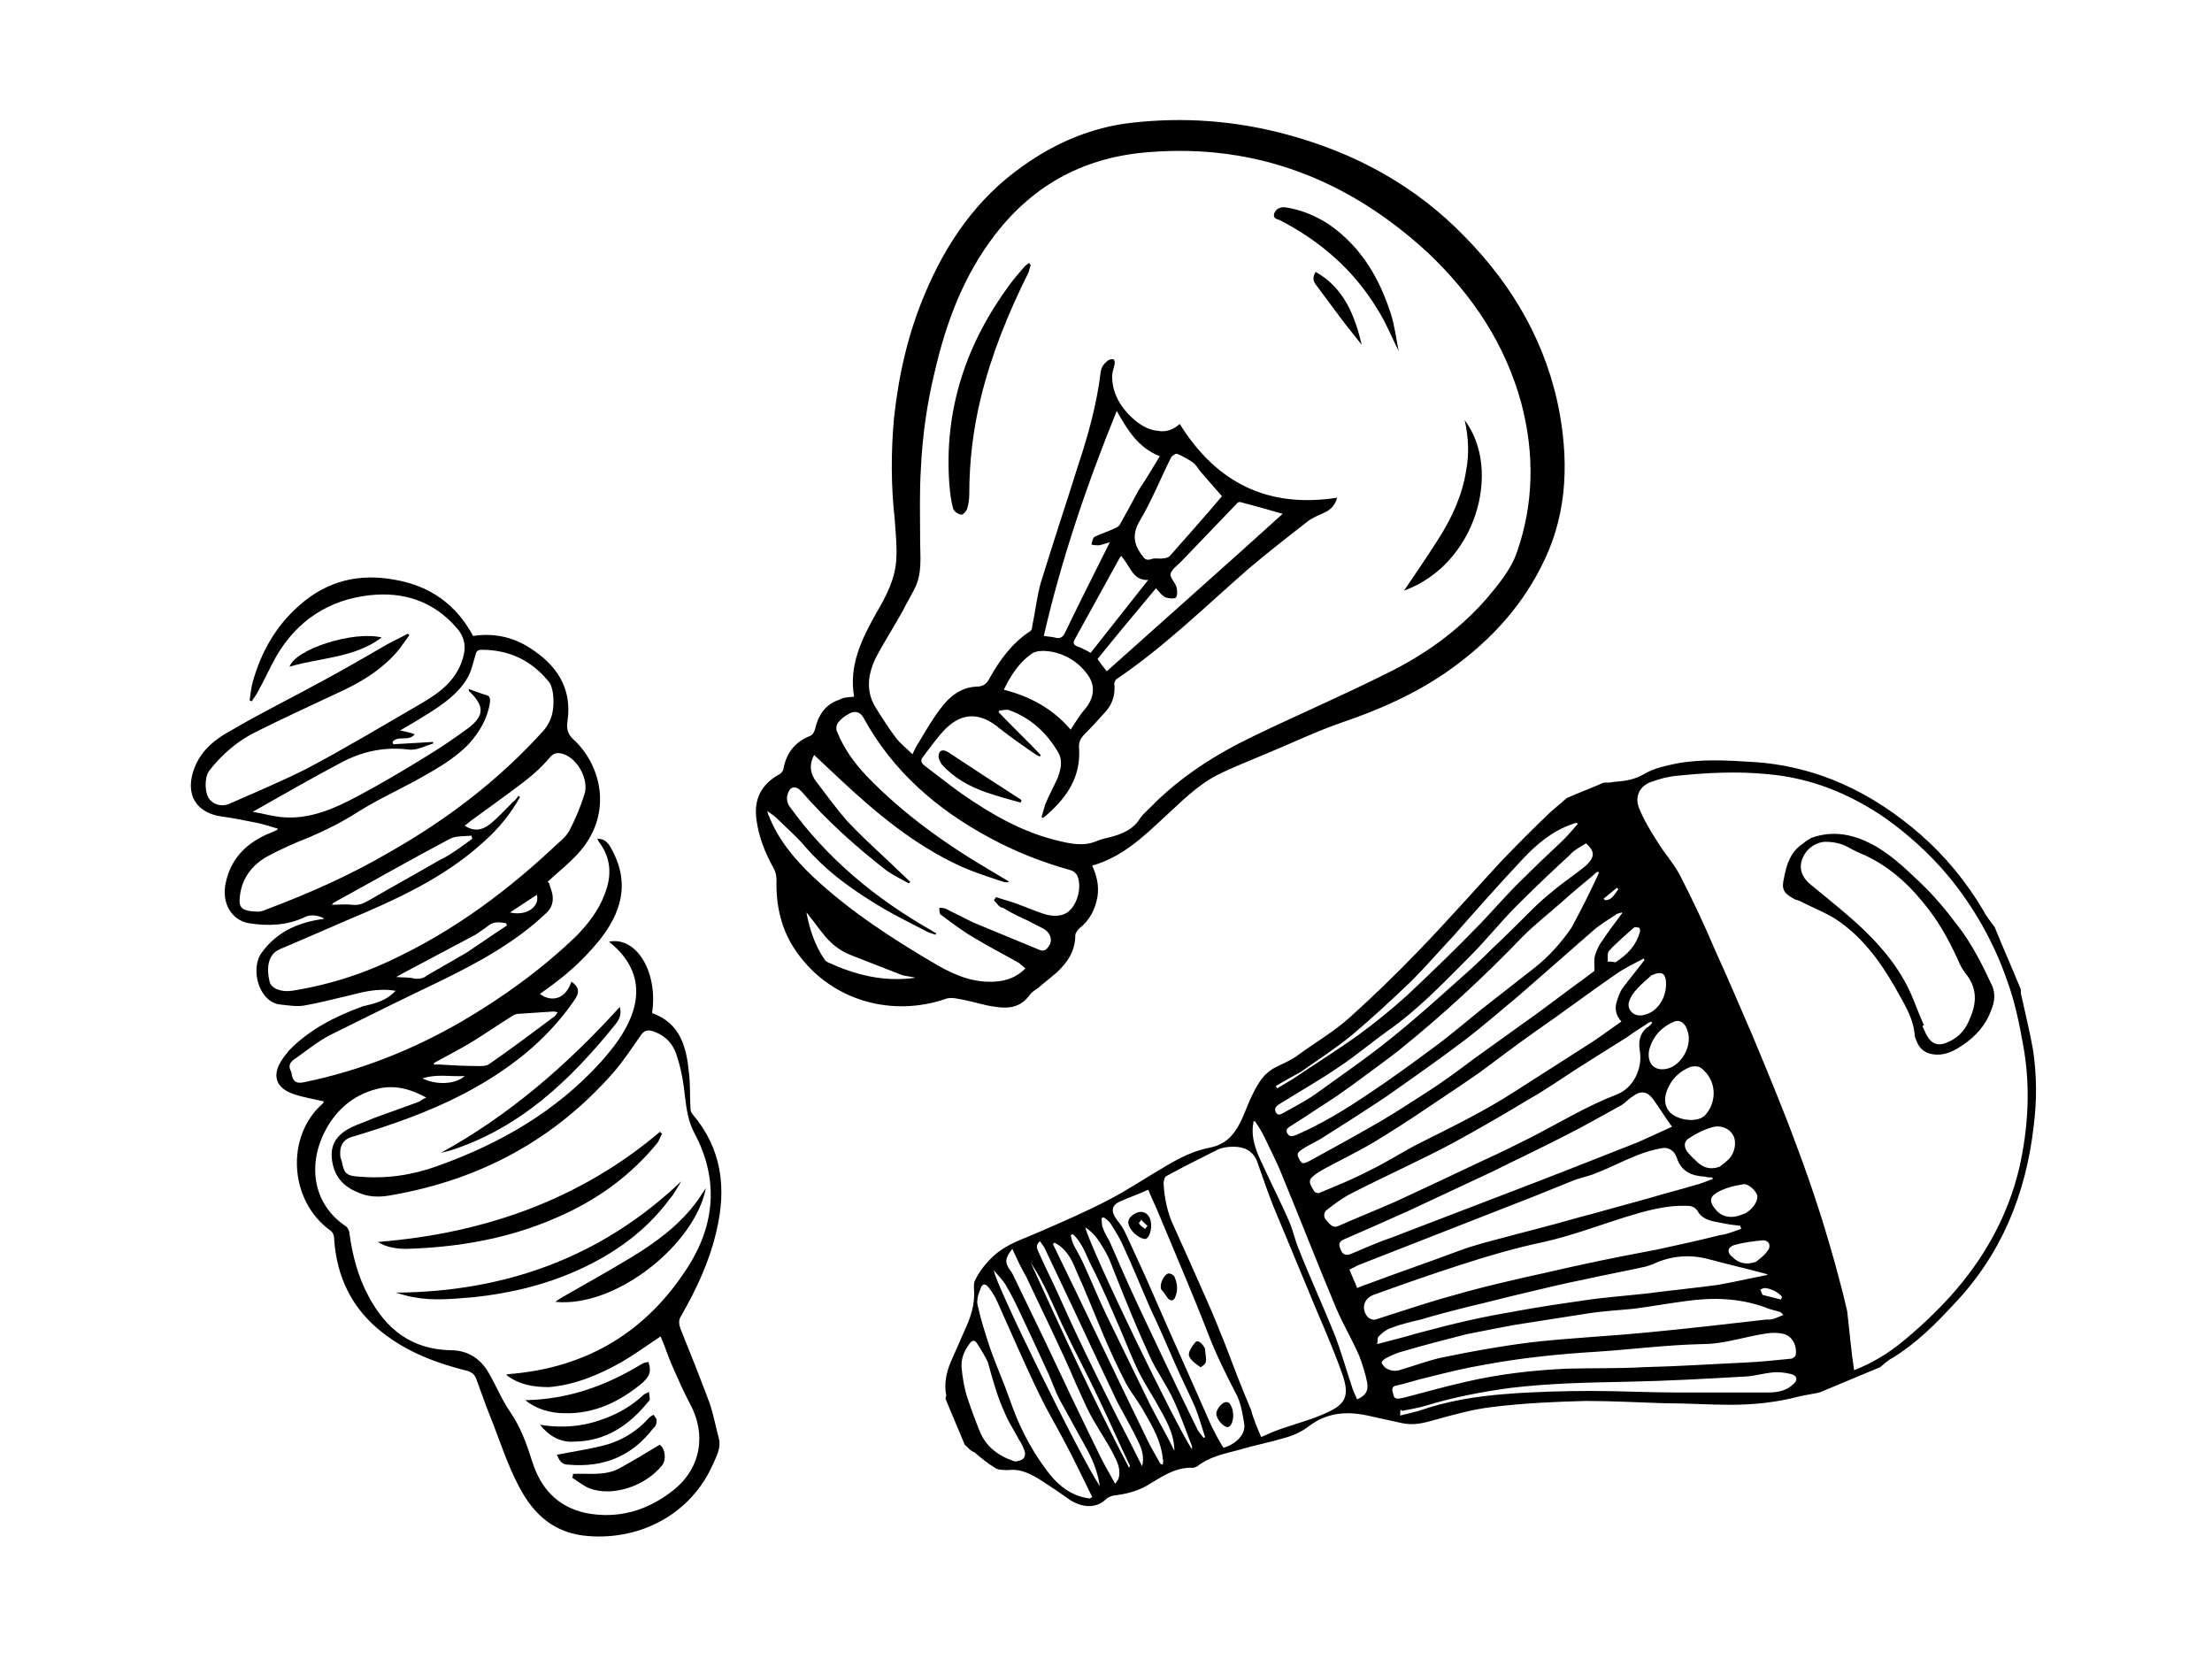 <?xml version="1.0" encoding="utf-8"?>
<!-- Generator: Adobe Illustrator 17.1.0, SVG Export Plug-In . SVG Version: 6.00 Build 0)  -->
<!DOCTYPE svg PUBLIC "-//W3C//DTD SVG 1.1//EN" "http://www.w3.org/Graphics/SVG/1.1/DTD/svg11.dtd">
<svg version="1.1" id="Layer_1" xmlns="http://www.w3.org/2000/svg" xmlns:xlink="http://www.w3.org/1999/xlink" x="0px" y="0px"
	 viewBox="0 0 288 216" enable-background="new 0 0 288 216" xml:space="preserve">
<g>
	<path d="M51.5,129c-2.4-0.4-4.4,0.2-6.4,0.7c-1.8,0.4-3.6,0.9-5.4,1.2c-1,0.2-2.1,0-3.1-0.1c-2.9-0.2-4.1-4.7-2.5-6.8
		c1.9-2.6,4.5-3.8,7.6-4.3c0.1,0,0.3,0,0.5-0.1c-0.6-0.4-1.8-0.6-2.5-0.2c-2.3,1.1-4.8,1.2-7.3,0.8c-2.3-0.4-3.6-2.7-3-5.3
		c0.7-3.3,2.9-5.3,5.9-6.5c0.2-0.1,0.5-0.2,0.7-0.3c0,0,0,0,0.2-0.2c-1-0.3-1.9-0.6-2.9-0.8c-1.5-0.3-3-0.6-4.5-0.8
		c-2.7-0.4-4.5-2.2-3.8-5.3c0.7-2.9,2.7-4.6,5.1-5.9c3.9-2.3,8-4.3,12-6.5c2.8-1.5,5.5-3.1,8.3-4.7c0.9-0.5,1.8-0.9,2.7-1.4
		c0.1,0.1,0.1,0.1,0.2,0.2c-0.4,0.6-0.9,1.2-1.3,1.8c-2.2,2.7-5.1,4.4-8.2,5.8c-3.4,1.6-6.9,3.2-10.3,4.9c-2.5,1.2-4.6,3-6.3,5.2
		c-0.6,0.9-0.6,3,0.2,3.8c0.8,0.8,1.9,0.8,2.8,0.3c3.2-1.4,6.5-2.8,9.7-4.4c5.1-2.7,10.1-5.7,15.1-8.6c2.2-1.3,4.2-2.8,5.1-5.3
		c0.6-1.6,0.6-3-0.6-4.4c-3-3.5-6.9-4.8-11.4-4.3c-5.3,0.6-9.4,3.3-12.1,7.9c-0.9,1.6-1.6,3.2-2.5,4.8c-0.2,0.4-0.5,0.7-0.7,1.1
		c-0.1,0-0.2-0.1-0.3-0.1c0.1-0.8,0.2-1.6,0.4-2.4c1.1-3.9,3-7.3,6.1-10c3.6-3.2,7.8-4.2,12.5-3.3c4.5,0.8,7.9,3.2,10.1,7.3
		c2.6-0.4,5.1,0.1,7.3,1.5c3.5,2.2,5.6,5.2,5,9.5c-0.2,1.3,0.1,1.9,1,2.7c3.4,3.3,5,9.6,0.3,14.7c-1.2,1.3-2.6,2.4-3.9,3.6
		c0.1,0.1,0.1,0.1,0.2,0.2c0.1,0.4,0.3,0.9,0.4,1.3c0.2,1,0,1.9-0.8,2.6c-4,3.8-8.8,6.4-13.7,8.8c-4.8,2.3-9.7,4.7-14.5,7.1
		c-1.7,0.9-3.1,2.1-4.7,3.2c-0.5,0.4-0.6,0.8-0.4,1.3c0.1,0.2,0.2,0.4,0.2,0.7c0.2,0.9,0.7,1.1,1.6,0.9c7.3-1.5,14.1-4.2,20.5-7.9
		c5.3-3.1,10.3-6.7,14.8-11c1.6-1.6,3-3.4,3.8-5.5c1-2.5,0.9-4.8-0.8-7c0-0.1-0.1-0.2-0.1-0.2c0,0,0-0.1,0-0.1
		c0.9,0,1.4,0.5,1.8,1.3c2.5,4.5,1.3,8.4-1.7,12.1c-1.1,1.3-2.3,2.6-3.6,3.7c-1.2,1.1-2.6,2.1-4,3.1c1.1,0.9,3.2,1.1,4.1-1.6
		c1,0.7,1.1,1.4,0.4,2.4c-3.7,5.4-8.7,9.2-14.4,12.2c-4.6,2.4-9.5,4.1-14.5,5.6c-1.2,0.3-1.7,1.2-1.6,2.4c0,0.3,0.1,0.5,0.2,0.8
		c0.3,1.6,0.6,1.9,2.3,2c3.5,0.3,6.9-0.2,10.2-1.4c8.1-2.9,15.4-7.1,21.2-13.5c1.6-1.8,3.1-3.7,4-6c1.3-3.4,0.6-6.4-2-8.9
		c-0.3-0.3-0.6-0.5-0.9-0.8c3.6-0.7,6.4,4,5.6,9.3c3.7,1.3,4.5,4.5,4.8,7.8c0.2,1.5,0.1,3.1,0.2,4.6c0,0.3,0.1,0.6,0.3,0.8
		c3.8,4.5,4.4,9.6,3.1,15.1c-0.9,4-2.6,7.6-4.6,11.1c-0.4,0.6-0.3,1.1-0.1,1.7c1.3,3.2,2.6,6.5,3.8,9.7c0.5,1.5,0.8,3.1,1.2,4.6
		c0.3,1.2-0.3,2.3-0.8,3.4c-2.8,6.3-9.2,9.8-16.1,9.3c-4.5-0.3-7.2-2.8-9.1-6.4c-1.6-3-2.6-6.3-3.9-9.5c-0.6-1.5-1.1-3-1.7-4.6
		c-0.2-0.5-0.5-0.8-1.1-1c-4-1-7.8-2.4-11.1-5c-4-3.1-6-7.3-6.3-12.3c0-0.4-0.2-0.8-0.5-1c-5.4-3.9-5.8-12.3-1-16.5
		c0.1-0.1,0.1-0.2,0.2-0.3c-1.3-0.3-2.6-0.5-3.8-0.9c-2.6-0.8-3.1-2.6-1.5-4.8c0.2-0.3,0.5-0.6,0.7-0.9c2.7-2.8,6.1-4.5,9.7-5.8
		C49.1,130.6,50.4,130.2,51.5,129z M65.9,179c0.3-0.1,0.3-0.1,0.4-0.1c10.1-0.8,17.9-5.5,23.3-14c3.5-5.5,4-11.4,0.8-17.4
		c-0.8-1.5-1-3-1.2-4.6c-0.2-1.9-0.5-3.7-1.1-5.5c-0.5-1.6-1.6-2.7-3.3-3.2c-0.6-0.1-0.9,0-1.3,0.5c-1.2,1.7-2.3,3.4-3.6,4.9
		c-7.7,8.8-17.4,14-28.9,16c-1.5,0.3-3.1,0.3-4.5-0.4c-2-0.8-3.1-2.3-3.3-4.4c-0.2-2.1,1-3.3,2.7-4.1c0.9-0.4,1.8-0.7,2.7-1.1
		c1.9-0.7,3.9-1.4,5.8-2.1c0.3-0.1,0.6-0.4,1.1-0.6c-2.2-1.2-4.3-1.7-6.5-1.1c-3.1,0.8-5.3,2.8-6.7,5.5c-2.3,4.5-1.5,9.6,2.8,12.4
		c0.2,0.2,0.4,0.6,0.4,0.9c0.4,2.9,1.1,5.6,2.5,8.2c2.3,4.3,5.6,6.9,10.7,7c2.1,0,3.8,1,4.9,2.9c1,1.7,1.7,3.5,2.8,5.1
		c1.4,2,2.2,4.3,2.9,6.5c1.1,3.5,3.3,5.9,7,6.7c4.2,0.8,8-0.3,11.4-3c3.6-2.9,4.3-7.3,2.1-11.3c-0.8-1.5-1.5-3.1-2.2-4.7
		c-0.6-1.3-1-2.7-1.6-4c-1.8,1.2-3.3,2.3-5,3.3c-3,1.7-6.1,3-9.5,3.3C69.4,180.6,67.6,180.3,65.9,179z M61,89.7
		c0.9,0.3,1.6,0.6,2.3,0.8c0.5,0.1,0.5,0.4,0.5,0.9c-0.3,2.1-1.3,3.8-2.7,5.4c-2,2.1-4.6,3.5-7.1,4.9c-2.6,1.4-5.2,2.6-7.7,4.2
		c-1.9,1.2-3.9,2.2-6,3.1c-1.8,0.7-3.6,1.5-5.3,2.4c-1.9,1-3.3,2.6-3.7,4.8c-0.3,1.9-0.1,2.4,2.2,2.5c0.4,0,0.8-0.1,1.2-0.3
		c5.6-2.1,11-4.5,16.1-7.5c7.4-4.2,14.1-9.3,19.9-15.7c1.3-1.5,1.5-3.1,1.3-4.9c-0.1-0.5-0.2-1.2-0.6-1.6c-2.2-2.7-5.1-4.1-8.7-4.1
		c-0.5,0-0.7,0.2-0.8,0.7c-0.3,1-0.5,2-1,2.9c-1.2,2.1-3.2,3.5-5.3,4.8c-1.1,0.7-2.1,1.3-3.5,2.1c0.8,0.2,1.4,0.3,1.9,0.5
		c-0.8,1-2.2,0.1-2.9,1c0,0.1,0.1,0.2,0.1,0.3c1.7-0.1,3.4-0.2,5.2-0.3c0,0.1,0,0.2,0,0.2c-1,0.3-2.1,0.9-3.1,0.8
		c-3.2-0.4-6.1,0.2-8.9,1.7c-3.8,2-7.6,4.2-11.5,6.4c1.3,0.2,2.6,0.6,3.9,0.7c3.5,0.3,6.7-1.1,9.7-2.7c3-1.6,5.9-3.3,8.8-5.1
		c2-1.2,3.9-2.5,5.8-3.9c2-1.6,1.9-2.8,0.1-4.6C61.1,90.1,61.1,90.1,61,89.7z M67.5,103.6c0.1,0.1,0.1,0.1,0.2,0.2
		c-1.2,2.1-2.7,4-4.5,5.6c-4.5,4.2-9.9,6.9-15.4,9.3c-3.8,1.6-7.6,3.3-11.4,4.9c-1.6,0.7-1.7,2.6-1.3,4.2c0.2,0.9,1.5,1.4,2.9,1.2
		c5.1-0.8,9.9-2.4,14.4-4.7c7.3-3.6,13.7-8.4,19.6-13.9c0.7-0.7,1.6-1.3,2.1-2.2c0.8-1.5,1.5-3.2,2-4.8c0.6-1.9-0.9-4.6-2.7-5.2
		c-0.6-0.2-1.2-0.3-1.8,0.4c-1,1.2-2.2,2.3-3.4,3.2c-2.2,1.7-4.5,3.3-6.8,5c-0.3,0.2-0.6,0.5-0.9,0.7c1.2,0.8,2.3,0.6,3.3-0.2
		c1.1-0.9,2-1.9,3-2.9C67.1,104.2,67.3,103.9,67.5,103.6z M56.5,138.4c0,0.1,0,0.1,0,0.2c0.2,0,0.5,0,0.7,0c1.7,0.1,3.4,0.2,5.1,0.2
		c0.4,0,1,0,1.3-0.2c2.9-2,5.7-4.1,8.5-6.2c0.2-0.1,0.3-0.3,0.5-0.6c-0.3-0.1-0.5-0.1-0.6-0.1c-1.5,0.1-3,0.2-4.5,0.3
		c-0.4,0-0.7,0.2-1,0.4c-1.6,1-3.2,2.1-4.8,3.1C60.1,136.5,58.3,137.4,56.5,138.4z M61.5,109.2c0-0.1-0.1-0.2-0.1-0.4
		c-0.9,0.1-2,0-2.8,0.4c-5.1,2.7-10,5.5-15.1,8.3c-0.1,0-0.1,0.1-0.3,0.3c1,0,1.8-0.1,2.6,0c0.8,0.1,1.4-0.1,2.1-0.5
		c3.1-1.8,6.2-3.5,9.3-5.3C58.7,111.3,60.1,110.2,61.5,109.2z M66,120.5c0-0.1-0.1-0.2-0.1-0.3c-0.8-0.1-1.5-0.3-2.3,0.3
		c-0.5,0.4-1.1,0.8-1.7,1.2c-3.2,1.7-6.4,3.4-9.6,5.1c-0.2,0.1-0.5,0.3-0.7,0.4c0.8,0.1,1.6,0,2.3,0.2c0.7,0.1,1.2,0,1.7-0.4
		c1.7-1,3.5-2,5.2-3C62.6,122.8,64.3,121.6,66,120.5z M60.5,140.1c-1.9,0.1-3.6-0.3-5.5,0.3C56.8,141.3,59.3,141.2,60.5,140.1z
		 M69.9,116.5c-1.2,0.8-2.3,1.5-3.5,2.3C68.5,119.3,70.3,118.1,69.9,116.5z"/>
	<path d="M57.4,150.1c8.9-4.9,16.4-11.4,23.3-19c0.3,1.1-0.2,1.8-0.6,2.3c-5.8,7.2-12.4,13.5-21.5,16.4
		C58.2,149.9,57.8,150,57.4,150.1z"/>
	<path d="M49.7,83c-3.6,2.7-8,2.6-12,3.8C38.5,84.5,46,82.1,49.7,83z"/>
	<path d="M86.2,147.6c-0.2,0.4-0.4,0.9-0.6,1.2c-3.6,4.4-8.1,7.6-13.3,9.8c-6.2,2.7-12.7,3.8-19.4,4c-1.3,0-2.6-0.2-3.7-0.9
		c13.7-1.1,26.2-5.4,36.8-14.4C85.9,147.4,86,147.5,86.2,147.6z"/>
	<path d="M51.5,168.3c14.3-0.1,26.8-4.6,37.2-14.5c-0.5,0.8-0.9,1.6-1.5,2.3c-3.1,4.2-7.2,7.1-11.8,9.2c-4.4,2-9,3.1-13.8,3.6
		c-2.6,0.2-5.1,0.5-7.7,0C53.1,168.8,52.3,168.5,51.5,168.3z"/>
	<path d="M91.9,154.7c-1.4,7.3-11.7,15.6-19.6,14.8c0.4-0.3,0.6-0.4,0.9-0.6c3-1.7,6-3.4,9-5.2c3.3-2,6.4-4.3,8.7-7.5
		C91.2,155.7,91.5,155.3,91.9,154.7z"/>
	<path d="M68.4,182.3c5.6-0.1,10.6-1.9,15.3-4.8c0.2-0.1,0.5-0.1,0.7-0.2c0.1,0.3,0.2,0.5,0.2,0.8c0.1,0.8-0.3,1.3-0.9,1.9
		c-3,2.5-6.3,4.1-10.2,4C71.6,184,69.7,183.4,68.4,182.3z"/>
	<path d="M74.6,191.9c2-0.1,4.1,0.3,6-0.7c1.8-1,3.5-2,5.3-3.1c0.7,0.5,0.9,1.9,0.3,2.7c-2.2,2.7-6.4,4.1-9.4,3
		c-0.8-0.3-1.5-0.9-2.3-1.4C74.6,192.2,74.6,192.1,74.6,191.9z"/>
	<path d="M70.3,185.5c3,0.5,5.8,0.2,8.4-0.8c1.9-0.7,3.6-1.7,5.1-3.1c0.2-0.2,0.5-0.2,0.7-0.4c0,0.3,0.1,0.7,0.1,1
		c0,0.1-0.1,0.2-0.2,0.3c-2.5,3.1-5.6,5.2-9.8,5.2C73,187.8,71.5,187,70.3,185.5z"/>
	<path d="M72.5,189.4c2.1-0.4,4.1-0.7,6.1-1.2c2.3-0.6,4.3-1.8,5.9-3.6c0.2-0.2,0.4-0.3,0.6-0.4c0.1,0.2,0.4,0.5,0.4,0.7
		c0,0.4-0.1,0.8-0.4,1c-2.8,3.7-6.5,5.2-11.1,4.8C73.1,190.7,72.8,190.1,72.5,189.4z"/>
</g>
<g>
	<path d="M111.2,90.7c-0.7-4.1,1-7.5,2.9-10.9c1.3-2.2,2.5-4.5,2.6-7.1c0.1-1.7-0.1-3.4-0.2-5c-0.5-4.4-0.5-8.9-0.1-13.3
		c0.6-5.5,1.8-10.9,4-16.1c2.8-6.7,6.8-12.5,12.8-16.7c4.2-3,8.9-5,14-5.6c6.9-0.8,13.6-0.3,20.3,1.5c8.9,2.4,16.7,6.6,23.2,13.3
		c6.4,6.5,10.8,14.2,12.4,23.2c1.2,6.9,0.8,13.6-2.5,19.9c-2.9,5.7-7.2,10.1-12.4,13.7c-4.1,2.8-8.6,4.8-13.3,6.4
		c-3.5,1.2-6.8,2.8-10.2,4.2c-2.1,0.9-4.2,1.7-6.2,2.7c-2.7,1.4-4.7,3.5-6.9,5.5c-2.8,2.6-5.5,5.2-9.4,6.3c0.6,1.3,0.9,2.6,0.7,4
		c-0.3,1.7-1,3.1-2.4,4.2c-0.2,0.2-0.5,0.6-0.5,0.9c0,2-1,3.5-2.4,4.8c-0.8,0.7-1.6,1.3-2.4,2c-0.4,0.3-0.8,0.5-1.1,0.9
		c-1.5,2.1-3.5,1.8-5.6,1.4c-1.3-0.3-2.7-0.7-4-0.9c-0.5-0.1-1.1-0.1-1.5,0.1c-6.9,2.3-14.4,0.2-18.8-5.5c-2.3-2.9-3.2-6.3-3.1-10
		c0-0.5-0.1-1.1-0.4-1.6c-1.1-2-1.9-4-2.2-6.2c-0.4-2.7,0.6-4.7,3-6c0.2-0.1,0.5-0.5,0.5-0.7c0.4-2.1,1.5-3.5,3.5-4.3
		c0.3-0.1,0.5-0.5,0.6-0.8c0.4-1.8,1.3-3.3,3.2-3.9C109.7,90.8,110.4,90.8,111.2,90.7z M135.5,98.3c0,0.1-0.1,0.1-0.1,0.2
		c-0.2-0.1-0.5-0.2-0.6-0.3c-1.6-1.1-3.2-2.2-4.7-3.4c-2.4-2-4.7-2.1-6.9,0c-1.1,1.1-2,2.4-3,3.7c-0.4,0.5-0.3,0.8,0.2,1.2
		c1.6,1.2,3.2,2.5,4.9,3.7c3.9,2.7,7.9,5,12.6,6.1c1.7,0.4,3.3,0.7,4.9,0c0.7-0.3,1.4-0.4,2.1-0.6c1.4-0.4,2.7-1,3.5-2.3
		c0.4-0.6,0.9-1,1.4-1.5c3.9-4,8.5-6.9,13.5-9.3c5.6-2.7,11.4-5.2,17-8c5-2.4,9.5-5.6,13.2-9.8c1.6-1.9,3.2-3.8,4-6.1
		c2.2-6.3,2.3-12.8,0.6-19.3c-2.1-7.8-6.4-14.2-12.2-19.7c-10.2-9.4-22.2-14.2-36.2-13.1c-8.3,0.6-15,4.1-20.1,10.7
		c-4.1,5.3-6.4,11.4-7.9,17.9c-1,4.1-1.6,8.3-1.8,12.6c-0.2,3.1-0.1,6.3-0.1,9.4c0,2.1,0.3,4.2-0.7,6.2c-0.5,1-1.1,2-1.6,3
		c-1.1,2-2.4,4-3.5,6.1c-1,2.1-1.3,4.3,0,6.4c0.8,1.3,1.7,2.7,2.6,3.9c0.6,0.8,1.4,1.4,2.2,2.2c0.3-0.6,0.5-1.1,0.8-1.5
		c0.9-1.5,1.8-3.1,2.9-4.5c1.1-1.5,2.6-2.7,4.6-2.8c1,0,1.4-0.4,1.8-1.2c1.3-2.3,2.9-4.5,5.2-6c0.2-0.1,0.3-0.4,0.3-0.7
		c0.4-1.9,0.6-3.8,1.1-5.6c1.6-5.2,3.3-10.3,4.9-15.4c1.3-3.9,2.4-7.9,2.9-12c0.1-0.8,0.5-1.2,1-1.6c0.2-0.1,0.5-0.2,0.7-0.1
		c0.1,0.1,0.2,0.4,0.1,0.7c-0.1,0.5-0.3,1-0.3,1.5c0,2.2,1.1,4,2.6,5.4c1,0.9,2.1,1.6,3.4,1.7c1.1,0.2,2-0.2,2.8-0.9
		c4.8,7.7,11.5,11,20.5,9.6c-0.3,1.1-1,1.7-2,2.1c-0.5,0.2-1.1,0.5-1.6,0.8c-2.7,2.1-5.4,4.2-8,6.4c-5.6,4.9-10.9,10.1-17.1,14.3
		c-0.2,0.1-0.4,0.6-0.3,0.8c0.1,1.3-0.3,2.5-1.1,3.4c-0.9,1-1.8,2-2.7,2.9c-0.6,0.6-0.9,1.1-0.8,2c0.2,3.6-1.5,6.2-4.1,8.5
		c-0.2,0.2-0.4,0.3-0.6,0.5c-0.1,0-0.1-0.1-0.2-0.1c0.2-0.6,0.3-1.1,0.5-1.7c0.5-1.2,1.1-2.3,1.6-3.4c0.4-1.1,0.7-2.2,0.1-3.3
		c-1.5-2.6-3.6-4.5-6.3-5.5c-0.4-0.2-0.9,0-1.4,0c0,0.1,0,0.1-0.1,0.2C131.8,94.6,133.7,96.4,135.5,98.3z M129.4,117.2
		c0.1-0.1,0.2-0.3,0.3-0.4c0.8,0.3,1.7,0.5,2.5,0.8c1.4,0.5,2.7,1.1,4.1,1.5c0.8,0.2,1.8,0.2,2.5-0.2c1.4-0.8,2.1-3.3,1.5-4.8
		c-0.1-0.3-0.5-0.7-0.9-0.8c-3.6-1-7.2-2.4-10.5-4.2c-6.9-3.7-12.7-8.7-16.5-15.7c-0.4-0.7-1.1-0.9-1.8-0.5
		c-0.6,0.3-1.1,0.7-1.5,1.2c-0.2,0.3-0.3,0.9-0.1,1.2c0.9,2.2,2.2,4,3.8,5.7c4.9,5.1,10.6,9.1,16.6,12.6c0.7,0.4,1.3,0.8,2,1.2
		c-0.3,0.1-0.5,0.1-0.8,0c-1.8-0.6-3.7-1.2-5.5-2c-6.1-2.8-11.1-7-15.9-11.5c-1.1-1-2.1-2-3.2-3c-0.7,1.3-0.5,2.5,0.3,3.5
		c1.3,1.7,2.6,3.5,4,5.1c1.4,1.5,2.9,2.9,4.4,4.3c1.3,1.2,2.5,2.4,3.8,3.6c-0.1,0.1-0.1,0.2-0.2,0.2c-0.9-0.5-1.9-1-2.8-1.6
		c-4-3.1-7.8-6.5-11.1-10.3c-0.8-0.9-1.6-0.8-1.9,0.5c-0.1,0.4,0,1,0.3,1.4c4.9,6.8,11.2,12,18.4,16.1c0.2,0.1,0.4,0.3,0.7,0.4
		c0,0.1-0.1,0.1-0.1,0.2c-0.3-0.1-0.6-0.2-0.9-0.3c-2.5-1.3-5-2.5-7.5-4.1c-3.2-2-6.1-4.2-8.6-7.1c-1.1-1.3-2.4-2.4-3.6-3.6
		c-0.3-0.3-0.7-0.6-1.3-1c0.1,0.4,0.1,0.5,0.2,0.6c1.2,3.1,3.3,5.6,5.7,7.9c4.9,4.6,10.5,8.2,16.3,11.6c2.3,1.3,4.7,2.3,7.5,2.1
		c1.5-0.1,2.8-0.6,3.9-1.7c-0.3-0.3-0.6-0.5-0.8-0.7c-1.9-1.1-3.9-2.1-5.7-3.2c-1.6-0.9-3-2-4.5-3.1c-0.2-0.1-0.2-0.6-0.2-0.9
		c0.3,0,0.5,0,0.8,0.1c1.2,0.6,2.4,1.2,3.6,1.8c2.9,1.2,5.8,2.4,8.7,3.6c0.2,0.1,0.6,0.1,0.8-0.1c0.9-0.8,0.8-1.9-0.2-2.6
		c-0.7-0.4-1.4-0.7-2.1-1.1c-1.1-0.5-2.2-1-3.3-1.7C130.1,118.2,129.8,117.6,129.4,117.2z M151,59.4c-2.8-1.1-4.2-3.4-5.6-5.9
		c-3.9,9.6-7.2,19.3-9.5,29.3c0.6,0.1,1,0.1,1.4,0.2c0.7,0.2,1.1,0,1.4-0.7c1.1-2.3,2.2-4.5,3.3-6.7c0.8-1.6,1.6-3.2,2.5-5
		c-0.6,0.2-1,0.3-1.4,0.4c-0.3,0-0.6,0-1-0.1c0.1-0.4,0.2-0.9,0.4-1c0.8-0.4,1.8-0.7,2.6-1.1c0.3-0.1,0.6-0.3,0.7-0.5
		c0.8-1.4,1.6-2.9,2.4-4.4C149.2,62.4,150.1,60.9,151,59.4z M167,66.9c-1.7-0.5-3.5-1-5.4-1.5c-0.2-0.1-0.5,0-0.6,0.2
		c-2.4,2.5-4.8,5-7.2,7.5c-0.5,0.5-1.2,1-1.4,1.6c-0.1,0.5,0.6,1.1,0.8,1.8c0.1,0.4,0.1,1.1-0.1,1.3c-0.2,0.2-0.9,0.1-1.3,0
		c-0.5-0.2-0.8-0.7-1.3-1.2c-2.6,3.1-5.1,6.1-7.6,9.2c0.4,0.6,0.8,1.1,1.2,1.6C151.8,80.5,159.5,73.7,167,66.9z M159.1,64.6
		c-1-1.1-1.9-2.2-2.8-3.2c-0.3-0.4-0.6-0.9-1-1.2c-0.6-0.4-1.3-0.8-2-1.1c-0.2-0.1-0.6,0.2-0.8,0.4c-1.4,2.8-2.5,5.6-4.1,8.3
		c-1,1.7-0.8,3,0.2,4.4c0,0,0.1,0.1,0.1,0.1c0.3,0.5,0.6,0.7,1.2,0.5c0.5-0.2,1,0,1.5-0.1c0.3,0,0.7-0.1,0.9-0.3
		C154.6,69.8,157,67.1,159.1,64.6z M130.7,89.8c3.5,0.9,6.4,2.5,8.7,5.2c0.6-0.9,1.1-1.8,1.8-2.6c1.3-1.5,1.5-3.2,0.3-4.7
		c-1.2-1.6-2.9-2.6-4.9-2.9c-0.8-0.1-1.8-0.1-2.4,0.4C132.7,86.3,131.6,87.9,130.7,89.8z M142,85c2.5-3.2,5-6.3,7.5-9.5
		c-1.3,0.1-1.9-0.7-2.4-1.5c-0.3-0.5-0.7-1.1-1.1-1.6c-0.2,0.1-0.2,0.2-0.2,0.2c-2,3.6-3.9,7.1-5.9,10.7c-0.2,0.4-0.1,0.6,0.2,0.8
		C140.7,84.3,141.3,84.6,142,85z M119.2,127.3c-0.8-0.2-1.4-0.2-1.9-0.4c-2.1-0.8-4.3-1.7-6.4-2.5c-1.6-0.6-2.8-1.6-3.8-2.9
		c-0.5-0.6-0.9-1.2-1.3-1.7c-0.3-0.3-0.5-0.7-0.8-1c0.4,2.2,1.1,4.3,2.4,6.2c0.1,0.1,0.2,0.2,0.4,0.3
		C111.3,126.9,115,127.9,119.2,127.3z"/>
	<path d="M134.2,34.5c-0.1,0.3-0.2,0.7-0.3,1c-2.6,5.2-4.8,10.6-6.2,16.3c-1,4.1-1.5,8.3-1.5,12.5c0,0.7-0.1,1.4-0.3,2
		c-0.1,0.3-0.6,0.8-0.8,0.7c-0.4-0.1-0.9-0.4-1-0.8c-0.3-1-0.4-2.1-0.5-3.2c-0.7-9.7,2.2-18.3,7.9-26c0.6-0.8,1.2-1.5,1.9-2.3
		c0.2-0.2,0.4-0.3,0.6-0.5C134,34.4,134.1,34.4,134.2,34.5z"/>
	<path d="M182.1,45.7c-0.9-1.8-1.7-3.8-2.8-5.5c-3.1-5.1-7.4-8.8-12.6-11.5c-0.4-0.2-1-0.2-0.8-0.9c0.2-0.6,0.8-0.9,1.5-0.8
		c2,0.3,3.9,1.1,5.6,2.2c4.2,2.9,6.6,7,8.1,11.7C181.6,42.5,181.8,44.2,182.1,45.7C182.1,45.8,182.1,45.7,182.1,45.7z"/>
	<path d="M182.8,76.9c1.5-2.2,3-4.4,4.4-6.6c1.8-2.8,3.2-5.8,3.7-9.1c0.4-2.1,0.3-4.3-0.2-6.5C195.6,61.2,192.2,73.5,182.8,76.9z"/>
	<path d="M132.9,104.5c-1.5-0.4-2.9-0.8-4.4-1.3c-2.3-0.8-4.3-1.9-5.9-3.7c-0.2-0.3-0.4-0.7-0.4-1c0-0.8,0.5-1,1.2-0.6
		c3,2,6.1,4,9.2,6c0.2,0.1,0.3,0.2,0.4,0.3C133,104.3,132.9,104.4,132.9,104.5z"/>
	<path d="M171.3,35.4c3.7,2.1,5.1,5.7,6,9.5c-0.8-1-1.5-1.9-2.3-2.9c-1.2-1.6-2.3-3.1-3.5-4.7C171,36.7,170.8,36.2,171.3,35.4z"/>
</g>
<g>
	<path d="M125.6,188.1c-0.8-2-1.7-4-2.5-6c0-0.1,0.1-0.3,0.1-0.4c-0.3-1.5,0-3,0.6-4.4c0.6-1.4,1.2-2.7,1.8-4.1
		c0.8-1.7,1.4-3.5,1.2-5.5c0-0.3,0-0.6,0.1-0.9c0.6-1.3,1.5-2.4,2.6-3.4c1.7-1.5,3.8-2.1,5.8-3c3-1.3,6-2.6,8.9-4.1
		c2.7-1.4,5.2-3.1,7.8-4.6c1.7-1,3.5-1.9,5.6-2.3c1-0.2,2-0.7,2.7-1.5c1.2-1.3,1.7-3,2.4-4.6c0.8-1.7,1.6-3.5,3.5-4.4
		c1-0.5,2-0.9,2.9-1.6c2.2-1.6,4.6-3,6.6-4.8c3-2.7,5.9-5.5,8.7-8.4c3.8-3.9,7.3-7.9,11-11.9c2.1-2.2,4.3-4.4,6.5-6.5
		c0.7-0.6,1.4-1.2,2.1-1.8c1.6-0.7,3.2-1.3,4.8-2c0.4,0,0.9,0,1.3-0.1c1.5-0.1,2.8-0.3,4.1-1.1c1.2-0.7,2.7-1,4.1-1.3
		c3.3-0.6,6.6-0.4,9.8-0.2c8.5,0.5,15.7,4,22,9.5c3.2,2.8,5.9,6.1,8.1,9.8c0.4,0.8,1,1.5,1.5,2.2c1.1,2.7,2.3,5.4,3.4,8.1
		c0,0.3,0,0.6,0.1,0.9c0.5,2.3,1.1,4.7,1.5,7c0.5,3.3,0.5,6.6,0.1,9.8c-1,8.9-4.2,16.8-10.4,23.3c-2.4,2.6-4.9,5.1-8,7
		c-0.6,0.3-1.1,0.8-1.6,1.2c-2.6,1.1-5.3,2.2-7.9,3.3c-0.9,0.2-1.7,0.3-2.6,0.5c-3,0.8-6,1.1-9,1.1c-2.8,0-5.7-0.2-8.5-0.2
		c-3.4-0.1-6.9-0.3-10.3-0.3c-4.1,0.1-8.3,0.3-12.3,0.8c-2.5,0.3-5,1-7.5,1.7c-1.4,0.4-2.7,0.7-4.1,0.4c-1.4-0.3-2.7-0.6-4.1-0.9
		c-2.9-0.7-5.6-0.6-8.1,1.3c-0.9,0.7-2,1.2-3.1,1.5c-2,0.6-4.1,1-6.1,1.6c-1.9,0.5-3.8,0.9-5.3,2.1c-0.2,0.1-0.4,0.2-0.6,0.2
		c-2.4-0.1-4.2,1.3-6.1,2.4c-1.3,0.7-2.6,1-4,1.2c-0.4,0-0.8,0.2-1.1,0.4c-1,1-2.2,1.2-3.5,0.8c-0.6-0.2-1.2-0.5-1.7-0.9
		c-1-0.7-2-1.4-3.1-2.1c-1.4-0.9-2.8-1.7-4.5-1.5c-0.5,0-1.2,0-1.6-0.2c-1-0.6-1.9-1.3-2.8-2.1C126.3,188.9,126,188.4,125.6,188.1z
		 M241.4,178.4c2.3-0.9,4.5-2.2,6.4-3.8c2.2-1.8,4.3-3.8,6.2-5.9c4.3-4.8,7.4-10.3,8.9-16.6c1.2-5.3,1.5-10.7,0.5-16.1
		c-0.5-2.8-1.1-5.7-2.1-8.4c-1.7-4.9-4.3-9.5-7.6-13.5c-2.5-3-5.3-5.5-8.4-7.7c-4.6-3.1-9.5-5.1-15.1-5.6c-4-0.4-7.9-0.2-11.8,0.2
		c-1.2,0.1-2.3,0.4-3.4,0.8c-1.5,0.5-2.2,1.9-1.6,3.4c0.6,1.5,1.5,3,2.4,4.4c0.9,1.5,2.2,2.9,3,4.5c1.6,3.1,3.1,6.3,4.5,9.6
		c1.7,3.7,3.3,7.5,4.9,11.2c2,4.8,4,9.6,5.8,14.5c1.2,3.2,2.3,6.4,3.3,9.6c1.2,3.9,2.3,7.8,3.2,11.7
		C240.8,173.2,241,175.8,241.4,178.4z M164.2,187.1c0.9-0.4,1.8-0.8,2.7-1.1c2-0.7,4-1.2,5.9-2.1c2.5-1.1,2.8-2.3,2.1-4.6
		c-1-2.9-2.2-5.7-3.4-8.5c-1.8-4.3-3.6-8.7-5.4-13c-0.9-2.1-1.6-4.3-2.4-6.5c-0.5-1.4-1.6-2-3.1-2c-0.7,0-1.5,0.1-2.1,0.4
		c-2.2,1.1-4.4,2.2-6.6,3.4c-0.3,0.1-0.4,0.7-0.4,1c0.1,1.9,0.5,3.8,1.3,5.5c1.4,3.1,2.8,6.2,4.2,9.4c0.9,2,1.7,4,2.5,6
		c1.1,2.9,2.2,5.8,3.4,8.6C163.2,184.8,163.7,185.9,164.2,187.1z M214.1,125c0-0.1-0.1-0.2-0.1-0.2c-1.3,0.7-2.6,1.3-3.7,2.1
		c-3.5,2.4-6.9,5-10.4,7.4c-2.4,1.7-4.8,3.5-7.2,5.3c-2.3,1.6-4.7,3.2-7.1,4.8c-2.2,1.5-4.4,2.9-6.7,4.3c-2.2,1.3-4.5,2.4-6.7,3.6
		c-0.5,0.3-1,0.6-1.4,1c-0.6,0.6,0,1.2,0.3,1.8c0.1,0.2,0.6,0.3,0.7,0.2c2.2-0.9,4.4-1.8,6.5-2.9c2.3-1.1,4.4-2.5,6.6-3.6
		c4.2-2.1,8.5-4.2,12.5-6.8c3.3-2.1,6.7-4.3,10-6.4c1.2-0.8,2.4-1.7,3.7-2.6c-0.7-0.8-0.9-1.6-0.6-2.6c0.2-0.6,0.4-1.3,0.8-1.8
		C212.2,127.4,213.2,126.2,214.1,125z M226.7,160c0-0.1-0.1-0.2-0.1-0.4c-0.9-0.1-1.7-0.2-2.6-0.4c-1.1-0.2-2.3-0.4-2.9-1.4
		c-0.4-0.7-0.9-0.8-1.5-0.8c-2.8-0.1-5.5,0.7-8.1,1.5c-3.5,1.1-6.9,2.4-10.5,3.2c-3.8,0.8-7.5,1.9-11.2,3.1c-3.7,1.2-7.4,2.5-11,3.8
		c-1.3,0.5-1.6,1.9-0.7,2.9c0.2,0.2,0.7,0.4,1,0.3c1.9-0.6,3.7-1.2,5.6-1.8c2.2-0.7,4.3-1.3,6.5-1.9c2.6-0.7,5.2-1.3,7.8-1.9
		c2.4-0.5,4.8-1.1,7.2-1.6c3.2-0.7,6.3-1.3,9.5-1.9c2.8-0.6,5.5-1.2,8.3-1.9C224.9,160.7,225.8,160.3,226.7,160z M215.1,133.2
		c0-0.1-0.1-0.1-0.1-0.2c-0.2,0.1-0.5,0.2-0.7,0.4c-0.8,0.5-1.6,1-2.4,1.6c-2.1,1.3-4.1,2.6-6.2,3.9c-2.2,1.4-4.3,2.9-6.6,4.2
		c-3.3,2-6.6,3.9-9.9,5.7c-4.3,2.3-8.8,4.3-13.1,6.5c-1.2,0.6-2.3,1.4-3.3,2.2c-0.5,0.3-0.5,1-0.1,1.4c0.4,0.4,0.8,1.1,1.6,0.7
		c2.5-1.1,5-2.1,7.5-3.2c3.9-1.8,7.7-3.6,11.5-5.4c2-0.9,4-1.9,6-2.9c3.7-1.9,7.3-4.1,11.2-5.6c2.1-0.8,3.4-3.3,3-5.7
		c-0.2-1.2,0-2.2,0.9-3C214.7,133.7,214.9,133.4,215.1,133.2z M176.7,167.7c0.5-0.2,0.9-0.4,1.3-0.5c4-1.5,8.1-2.9,12.1-4.4
		c1.9-0.7,3.9-1.2,5.8-1.7c1.8-0.5,3.5-0.9,5.3-1.4c2-0.5,3.9-1.1,5.9-1.6c2.5-0.7,5.1-1.4,7.6-2.1c2-0.6,4-1.1,6-1.7
		c0.8-0.2,1.5-0.5,2.3-0.8c0-0.1,0-0.1-0.1-0.2c-0.3,0-0.6,0-0.9-0.1c-1.7-0.1-3.1-0.6-3.7-2.5c-0.3-0.9-1.1-1.4-2-1.2
		c-1.1,0.2-2.1,0.5-3.1,0.9c-1.8,0.7-3.5,1.6-5.3,2.3c-0.9,0.4-1.9,0.6-2.8,0.9c-1.7,0.7-3.5,1.4-5.2,2.1c-7.7,3-15.3,6-23,9
		c-0.4,0.2-0.8,0.4-1.2,0.6C176,166.1,176.4,166.9,176.7,167.7z M217.7,146.7c-0.9-1.2-1.6-2.4-2.4-3.5c-0.8-1.1-1.6-1.3-2.8-0.4
		c-0.5,0.3-0.9,0.8-1.4,1.1c-2.4,1.3-4.8,2.7-7.2,3.9c-3.1,1.6-6.3,3.1-9.5,4.7c-3.6,1.7-7.3,3.4-10.9,5.1c-2.9,1.3-5.8,2.6-8.6,3.8
		c-0.8,0.4-0.5,0.9-0.3,1.4c0.2,0.5,0.6,0.7,1.2,0.5c1.7-0.7,3.4-1.5,5.2-2.1c4.4-1.7,8.9-3.4,13.3-5.1c6.3-2.4,12.7-4.9,19-7.4
		C214.8,148,216.2,147.4,217.7,146.7z M232.2,171.2c-0.3-0.3-0.4-0.4-0.5-0.4c-0.6-0.2-1.3-0.3-1.9-0.6c-3.4-1.2-6.8-1.3-10.3-0.8
		c-2.3,0.3-4.5,0.7-6.8,1c-2,0.2-4,0.3-5.9,0.6c-3.2,0.5-6.4,1-9.6,1.5c-2.1,0.4-4.2,0.8-6.2,1.2c-2.7,0.7-5.5,1.4-8.2,2.2
		c-0.8,0.2-1.5,0.5-2.3,0.9c-0.2,0.1-0.6,0.4-0.6,0.6c0,0.2,0.3,0.5,0.5,0.7c0.6,0.4,1.3,0.5,2.1,0.2c1.7-0.5,3.3-1.1,5-1.5
		c3.8-0.8,7.7-1.5,11.6-2c5.1-0.6,10.1-0.8,15.2-1.3c5.3-0.5,10.5-1.1,15.7-1.7C230.8,171.9,231.4,171.5,232.2,171.2z M208.2,113.6
		c-0.1,0-0.1-0.1-0.2-0.1c-0.2,0.1-0.3,0.2-0.5,0.4c-1.4,1.2-2.8,2.3-4.1,3.5c-1.7,1.5-3.5,2.9-5.1,4.5
		c-5.1,5.3-10.4,10.2-16.1,14.8c-1.9,1.5-3.9,2.9-5.9,4.4c-1.5,1.1-3.1,2.2-4.7,3.2c-1.2,0.8-2.4,1.6-3.7,2.4
		c-0.5,0.3-0.5,0.7-0.1,1.1c0.2,0.2,0.6,0.1,0.9,0c3.5-1.5,6.7-3.5,9.8-5.6c2.7-1.8,5.3-3.7,8-5.7c2.2-1.6,4.3-3.4,6.4-5.1
		c2.3-1.8,4.6-3.6,6.9-5.4c1.9-1.5,3.4-3.2,4.8-5.2C205.9,118.4,207.1,116,208.2,113.6z M211.2,118.9c0,0,0-0.1-0.1-0.1
		c-0.2,0.1-0.4,0.1-0.6,0.2c-1,0.7-2.1,1.3-3,2.1c-3.2,2.8-6.4,5.6-9.6,8.4c-2.4,2-4.8,4.1-7.3,6c-3.3,2.5-6.6,4.8-10,7.2
		c-2.7,1.8-5.5,3.6-8.2,5.3c-0.9,0.6-1.9,1-2.8,1.6c-0.4,0.3-0.9,0.5-0.5,1.2c0.4,0.8,0.5,0.8,1.5,0.3c3.1-1.7,6.2-3.4,9.3-5.2
		c2.2-1.3,4.3-2.7,6.5-4.1c1.8-1.2,3.6-2.5,5.3-3.8c2.1-1.5,4.3-3.1,6.4-4.6c2.3-1.6,4.5-3.3,6.8-5c1-0.7,1.9-1.4,2.7-2
		c0-0.9-0.1-1.5,0.1-2.1c0.2-0.6,0.5-1.3,0.9-1.8C209.4,121.3,210.3,120.1,211.2,118.9z M149.5,154.9c-1.3,0.6-2.5,1-3.6,1.5
		c-1.2,0.5-1.3,1.3-0.5,2.4c0.5,0.6,0.9,1.2,1.2,1.9c1.3,2.8,2.6,5.6,3.8,8.4c2.4,5.5,4.9,11,7.3,16.5c0.5,1,1,2,1.6,2.9
		c1.7-0.5,2.9-1.8,2.7-3.1c-0.2-1.2-0.4-2.5-0.9-3.6c-1.4-2.7-2.8-5.5-3.9-8.4c-2.1-5.4-4.4-10.7-6.6-16
		C150.3,156.7,149.9,155.9,149.5,154.9z M230.1,166c0,0,0-0.1,0-0.1c-2.6-0.7-5.2-1.3-7.8-2c-2.4-0.6-4.8-0.4-7.1,0.7
		c-0.3,0.1-0.6,0.2-0.9,0.3c-2.7,0.6-5.4,1.1-8.1,1.7c-2.5,0.5-5,1.1-7.5,1.7c-2.6,0.6-5.2,1.3-7.8,1.9c-2,0.5-3.9,1-5.9,1.6
		c-1.3,0.3-2.6,0.6-3.9,1.1c-0.6,0.2-1.1,0.6-1.6,1.1c-0.2,0.2-0.1,0.6-0.2,1c1.9-0.5,3.5-0.9,5.2-1.4c2.3-0.6,4.5-1.2,6.8-1.7
		c2.2-0.5,4.4-0.9,6.7-1.3c2.8-0.5,5.5-0.9,8.3-1.3c2.7-0.4,5.5-0.6,8.2-0.9c3.1-0.4,6.1-0.7,9.1-1.1
		C225.9,166.9,228,166.4,230.1,166z M181.4,181.5c0.1,0.8,0.7,0.6,1.3,0.5c2.7-0.7,5.5-1.5,8.2-2.1c4.3-1,8.7-1.5,13.1-1.7
		c3.4-0.1,6.8,0,10.1-0.2c4.4-0.1,8.8-0.4,13.2-0.6c2-0.1,4-0.3,5.9-0.5c0.2,0,0.6-0.3,0.6-0.5c0.2-1.1-0.4-2.4-1.5-2.7
		c-0.7-0.2-1.5-0.2-2.2-0.1c-2.9,0.4-5.5,1.4-8.5,1.4c-4.6,0.1-9.2,0.7-13.8,1c-4.9,0.3-9.8,0.8-14.6,1.7c-2.4,0.4-4.8,1-7.2,1.6
		c-1.4,0.3-2.8,0.8-4.2,1.1C181.2,180.5,181.2,180.9,181.4,181.5z M141.9,195.1c0.1-0.1,0.2-0.1,0.3-0.2c-1.2-2.4-2.3-4.8-3.6-7.2
		c-1.1-2.1-2.3-4.1-3.3-6.2c-1.9-3.9-3.6-7.9-5.4-11.9c-0.3-0.7-0.7-1.4-1.2-2c-0.4-0.5-0.8-0.5-1,0.1c-0.3,0.7-0.6,1.6-0.4,2.3
		c0.4,1.8,1,3.7,1.6,5.5c0.8,2.3,1.8,4.5,2.6,6.8c1.1,3.2,2.6,6.2,4.6,8.9C137.6,193.3,139.4,194.8,141.9,195.1z M206.5,109.8
		c-0.8,0.5-1.6,0.9-2.2,1.6c-2.3,2.1-4.6,4.3-6.8,6.5c-2.1,2.1-4,4.5-6.1,6.6c-3.4,3.4-6.7,6.9-10.7,9.7c-2.1,1.5-4.1,3.2-6.2,4.6
		c-2.6,1.8-5.3,3.3-8,5c-0.4,0.3-0.6,0.5-0.4,1c0.3,0.5,0.6,0.3,1,0.1c1.4-0.8,2.8-1.5,4.1-2.4c3.3-2.4,6.7-4.7,9.9-7.3
		c3-2.4,5.9-5,8.8-7.6c1.6-1.4,3.1-2.8,4.6-4.3c1.7-1.6,3.3-3.2,4.9-4.8c0.9-0.9,1.8-1.7,2.8-2.5c1.4-1.2,3-2.2,4.4-3.4
		C207.7,111.5,207.6,110.8,206.5,109.8z M182.3,184.3c0.9-0.2,1.6-0.4,2.4-0.6c3.7-1.3,7.5-1.9,11.3-2.2c3.8-0.3,7.6-0.4,11.3-0.4
		c3.6,0,7.3,0.2,10.9,0.2c2.4,0,4.8,0,7.3,0c1.6,0,3.2,0,4.7,0c1.2,0,2.4-0.2,3.3-1.1c0.6-0.5,0.5-1.1-0.3-1.3
		c-0.8-0.2-1.7-0.3-2.5-0.2c-1,0.1-2.1,0.4-3.1,0.5c-5.2,0.3-10.5,0.6-15.7,0.7c-5.1,0.1-10.2,0.2-15.2,0.8c-3.7,0.5-7.4,1.2-11,2.3
		c-1,0.3-2.1,0.5-3.2,0.7c0-0.1-0.1-0.1-0.1-0.2C182.3,183.7,182.3,184,182.3,184.3z M166.1,141.4c0.1,0.1,0.1,0.2,0.2,0.3
		c0.7-0.4,1.3-0.8,2-1.2c2.8-1.9,5.7-3.7,8.5-5.7c2.2-1.6,4.4-3.4,6.4-5.2c3.3-3.1,6.5-6.2,9.6-9.4c1.9-2,3.7-4.1,5.7-6
		c1.6-1.6,3.3-3.2,5-4.8c0.7-0.7,1.3-1.4,1.9-2.1c0-0.1-0.1-0.1-0.1-0.2c-0.2,0.1-0.4,0.1-0.6,0.2c-2.6,0.9-4.6,2.6-6.4,4.5
		c-3.1,3.3-6.1,6.7-9.1,10.1c-1.8,1.9-3.5,3.9-5.4,5.8c-2.5,2.4-5.1,4.8-7.7,7c-2.2,1.8-4.5,3.3-6.8,4.9
		C168.2,140.2,167.1,140.8,166.1,141.4z M163.4,146c-0.1,0-0.1,0-0.2,0c0,0.3-0.1,0.6-0.1,0.9c-0.1,2,0.8,3.7,1.6,5.4
		c1.1,2.4,2.3,4.7,3.3,7.1c0.4,1,0.6,2,1,3c1.5,3.8,3.2,7.5,4.7,11.2c0.9,2.3,1.6,4.8,2.4,7.2c0.2,0.5,0.4,1,0.6,1.4
		c1.1-0.5,1.5-1.1,1.3-2.2c-0.2-1.1-0.6-2.3-1-3.4c-0.9-2.1-2.1-4.1-3-6.2c-2.4-5.7-4.6-11.4-7-17.2c-0.7-1.8-1.6-3.5-2.4-5.2
		C164.3,147.4,163.9,146.7,163.4,146z M128.6,177.3c-0.3-0.6-0.8-1.5-1.4-2.4c-0.3-0.5-0.7-0.4-1,0.1c-0.7,0.9-1.1,2-1,3.1
		c0.1,1.1,0.3,2.3,0.6,3.4c0.5,1.6,1.1,3.2,1.7,4.7c0.8,2.1,2.4,3.3,4.4,4c0.2,0.1,0.5,0.1,0.7,0c0.7-0.1,1-0.6,0.8-1.3
		c-0.2-0.5-0.4-1-0.7-1.4c-0.6-1.2-1.4-2.3-1.9-3.6C129.9,182,129.3,179.8,128.6,177.3z M131.8,162.6c-1,1.3-1,1.8-0.2,2.9
		c0.1,0.1,0.2,0.3,0.3,0.5c1.4,2.9,2.8,5.8,4.2,8.7c2.2,4.7,4.4,9.3,6.7,14c0.7,1.5,1.5,2.9,2.4,4.5c0.2-0.3,0.3-0.5,0.4-0.6
		c0.4-1.2-0.1-2.2-0.6-3.2c-0.7-1.4-1.6-2.7-2.4-4.1c-1-1.6-1.7-3.4-2.5-5.1c-2-4.7-4.3-9.3-6.5-14
		C132.9,165,132.4,163.9,131.8,162.6z M143.7,158.5c-0.1,0-0.2,0.1-0.3,0.1c0.1,0.4,0,0.9,0.2,1.3c0.2,0.6,0.6,1.2,0.9,1.8
		c1.2,2.8,2.4,5.5,3.7,8.3c2.5,5.3,5,10.6,7.6,15.9c0.2,0.5,0.6,0.9,0.9,1.3c0.1,0,0.2-0.1,0.2-0.1c-0.4-1.3-0.8-2.6-1.3-3.9
		c-0.8-1.8-1.7-3.6-2.5-5.4c-1.1-2.5-2.2-5.1-3.4-7.6c-1.2-2.8-2.4-5.7-3.7-8.5c-0.4-0.8-0.9-1.6-1.4-2.4
		C144.3,158.9,144,158.7,143.7,158.5z M221.4,145.6c0.1,0,0.3-0.2,0.5-0.3c1.7-1.7,1.7-4.7-0.5-6.3c-0.3-0.2-0.9-0.2-1.3-0.1
		c-1.2,0.5-2.2,1.3-2.8,2.5c-0.7,1.3-0.7,2.6,0.2,3.5C218.4,145.7,220.1,146.1,221.4,145.6z M137.3,161.8c-0.1,0.1-0.2,0.1-0.2,0.2
		c4.1,8.4,8.1,16.9,12.2,25.3c0.5,1.1,1.2,2.2,1.8,3.3c0,0,0.1,0,0.3,0.1c0-0.3,0.1-0.5,0-0.7c-0.2-2.3-1.3-4.2-2.4-6.1
		c-0.7-1.3-1.6-2.4-2.3-3.6c-1.2-2.3-2.3-4.7-3.3-7.1c-1.1-2.6-2.1-5.2-3.3-7.8C139.5,163.8,138.7,162.5,137.3,161.8z M148.7,190.9
		c0.3-1.1,0-2.2-0.5-3.2c-0.8-1.7-1.8-3.4-2.7-5.1c-0.9-1.9-1.8-3.8-2.7-5.7c-2.2-4.7-4.4-9.4-6.6-14c-0.2-0.5-0.5-0.9-0.8-1.3
		c-0.7,0.6-0.3,1.1-0.1,1.6c0.5,1.1,1,2.2,1.5,3.2c1.2,2.5,2.3,5.1,3.5,7.6c1.6,3.4,3.3,6.8,5,10.2
		C146.5,186.5,147.6,188.7,148.7,190.9z M155.2,188.7c0-0.2,0-0.3,0-0.4c-0.8-2-1.5-4.1-2.4-6c-0.9-2-2.2-3.7-3.1-5.7
		c-1.7-3.7-3.2-7.4-4.7-11.2c-0.3-0.8-0.6-1.6-1-2.3c-0.7-1.2-1.4-2.5-2.7-3.3C142.1,162.9,153.2,185.8,155.2,188.7z M143.2,193.5
		c-0.3-2-1-3.6-1.9-5.2c-1.1-2-2.2-4-3.3-6c-0.7-1.3-1.1-2.7-1.8-4.1c-1.1-2.4-2.2-4.8-3.3-7.1c-0.6-1.3-1.2-2.5-1.9-3.7
		c-0.4-0.7-1-1.3-1.6-2C129.4,166.8,140.7,189.8,143.2,193.5z M223.9,151.9c0.4-0.3,0.8-0.6,1.2-1c0.8-0.8,1-2.2,0.6-3
		c-0.5-1-1.7-1.5-2.9-1.1c-1,0.3-2,0.8-2.9,1.4c-0.7,0.4-0.7,1.2-0.1,1.9c0.4,0.5,0.9,0.9,1.3,1.3
		C221.9,152.1,222.8,152.3,223.9,151.9z M139.7,160.7c-0.1,0-0.2,0.1-0.3,0.1c0.1,0.4,0.2,0.9,0.4,1.3c0.4,0.8,0.9,1.6,1.3,2.5
		c1,2.2,1.9,4.4,2.9,6.5c1.9,3.9,3.8,7.8,5.7,11.7c1,2,2.2,4,3.2,6.1c0-2-0.9-3.7-1.8-5.3c-0.9-1.7-2-3.3-2.9-5.1
		c-0.8-1.7-1.5-3.4-2.2-5.1c-1.3-3-2.6-6.1-4.1-9C141.3,163.1,140.8,161.7,139.7,160.7z M217.5,139c1.6-0.7,2.7-2.8,2.3-4.5
		c-0.3-1.3-1.1-1.9-2-1.4c-1.6,0.7-2.7,2-3.1,3.7C214.4,138.7,215.7,139.7,217.5,139z M226.9,158.1c0.2-0.1,0.4-0.1,0.6-0.3
		c0.8-0.5,1.4-1.5,1.3-2.1c-0.1-0.6-1.2-1.7-1.9-1.5c-1.2,0.2-2.4,0.5-3.4,1.1c-1,0.6-0.9,1.3-0.1,2.2
		C224.2,158.5,225.5,158.7,226.9,158.1z M215,127c-0.4,0.4-1.2,1-1.9,1.8c-0.4,0.4-0.8,1-1,1.6c-0.3,1,0.5,1.9,1.6,1.8
		c2-0.2,3.4-2.3,3.2-4.5C216.8,126.7,216.3,126.4,215,127z M134.2,164.4c4.1,9,8.2,17.9,12.8,26.7c0.1-0.1,0.1-0.2,0.1-0.3
		c-1.4-2.9-2.7-5.9-4.1-8.8c-1.5-3.2-3.2-6.3-4.7-9.5C137,169.7,135.9,166.9,134.2,164.4z M228.6,164.3c0.5-0.4,1.1-0.8,1.5-1.4
		c0.6-0.7,0.2-1.5-0.7-1.4c-1.2,0.1-2.5,0.3-3.6,0.6c-0.9,0.3-1,1-0.2,1.6C226.4,164.5,227.4,164.7,228.6,164.3z M210.3,125.3
		c1.6-1,2.7-2.2,3.2-3.9c0.1-0.2,0-0.6-0.1-0.6c-0.2-0.1-0.6-0.1-0.7,0c-1.1,1-2.2,1.9-3.2,3c-0.3,0.3-0.1,0.9-0.2,1.4
		C209.7,125.2,210,125.2,210.3,125.3z M231.9,169.2c0-0.1,0.1-0.2,0.1-0.4c-0.6-0.6-1.3-1-2.2-1.1c-0.2,0-0.4,0.1-0.6,0.2
		c0.1,0.2,0.2,0.6,0.3,0.7C230.3,168.8,231.1,169,231.9,169.2z M210.7,115.8c-0.1-0.1-0.1-0.2-0.2-0.2c-0.6,0.5-1.2,1-1.7,1.4
		c0.1,0.1,0.1,0.2,0.2,0.2C209.9,117.2,210.2,116.4,210.7,115.8z"/>
	<path d="M235.8,109.1c2.8-1,5.3-0.5,7.7,0.7c2.4,1.2,4.4,3.1,6.4,5c1.8,1.7,3.4,3.6,4.9,5.6c1.9,2.4,3.3,5.2,4.6,8
		c0.4,1,0.3,2-0.1,3c-0.7,2-2,3.5-3.8,4.7c-0.9,0.6-1.8,1.1-2.9,1.2c-1.4,0.1-2.5-0.4-3-1.6c-0.1-0.3-0.3-0.6-0.3-0.9
		c-0.2-2.4-1.5-4.3-2.6-6.3c-2-3.5-4.4-6.7-7.8-8.9c-1.3-0.8-2.8-1.4-4.2-2.1c-0.3-0.2-0.7-0.3-1-0.4c-1.5-0.8-1.8-1.3-1.4-2.9
		c0.3-1.7,0.9-3.4,2.5-4.4C235.1,109.5,235.5,109.3,235.8,109.1z M250.5,133.5c-0.1,0-0.1,0-0.2,0.1c0.2,0.4,0.3,0.7,0.5,1.1
		c0.7,1.3,1.6,1.6,3,0.9c1.3-0.6,2.1-1.6,2.6-2.8c1-2.2,1.1-4.2-0.6-6.2c-0.2-0.3-0.4-0.6-0.6-1c-1.1-2.5-2.4-5-4.1-7.2
		c-2.2-2.9-4.8-5.4-8.2-7c-0.7-0.3-1.4-0.6-2.1-1c-1-0.6-2.1-0.8-3.2-0.8c-1.4,0.1-2.6,1.1-3,2.4c-0.4,1.2,0.1,2.4,1.3,3.3
		c2.3,1.9,4.6,3.7,6.8,5.8c2.7,2.6,5,5.5,6.4,9C249.6,131.3,250,132.4,250.5,133.5z"/>
	<path d="M147,159.6c-0.3-0.7,0.1-1.3,1-1.7c0.7-0.3,1.4,0,1.7,0.7c0.4,0.9,0.1,2.4-0.5,2.7C148.6,161.4,147.4,160.6,147,159.6z
		 M149.1,160c0.1-0.1,0.2-0.3,0.3-0.4c-0.3-0.3-0.6-0.5-0.8-0.8c-0.1,0.2-0.4,0.5-0.3,0.5C148.5,159.6,148.8,159.8,149.1,160z"/>
	<path d="M156.9,175.6c0,0.6,0.2,1.2,0.1,1.7c0,0.3-0.6,0.7-0.7,0.7c-0.6-0.4-1.3-0.9-1.5-1.5c-0.1-0.5,0.4-1.2,0.8-1.7
		C155.9,174.4,156.5,174.8,156.9,175.6z"/>
	<path d="M151.2,167.9c-0.3-0.7,0.4-2.1,1-2.1c0.2,0,0.6,0.2,0.7,0.4c0.4,0.9,0.5,1.8,0.1,2.7c-0.2,0.5-0.5,0.5-0.9,0.2
		C151.8,168.7,151.5,168.2,151.2,167.9z"/>
	<path d="M160.4,183.3c0,0.1,0.1,0.2,0.1,0.4c0.2,0.9-0.1,2-0.6,2.1c-0.4,0.1-1.3-0.7-1.5-1.5c-0.2-0.5,0.4-1.4,1-1.7
		C160,182.4,160.2,182.8,160.4,183.3z"/>
</g>
</svg>
